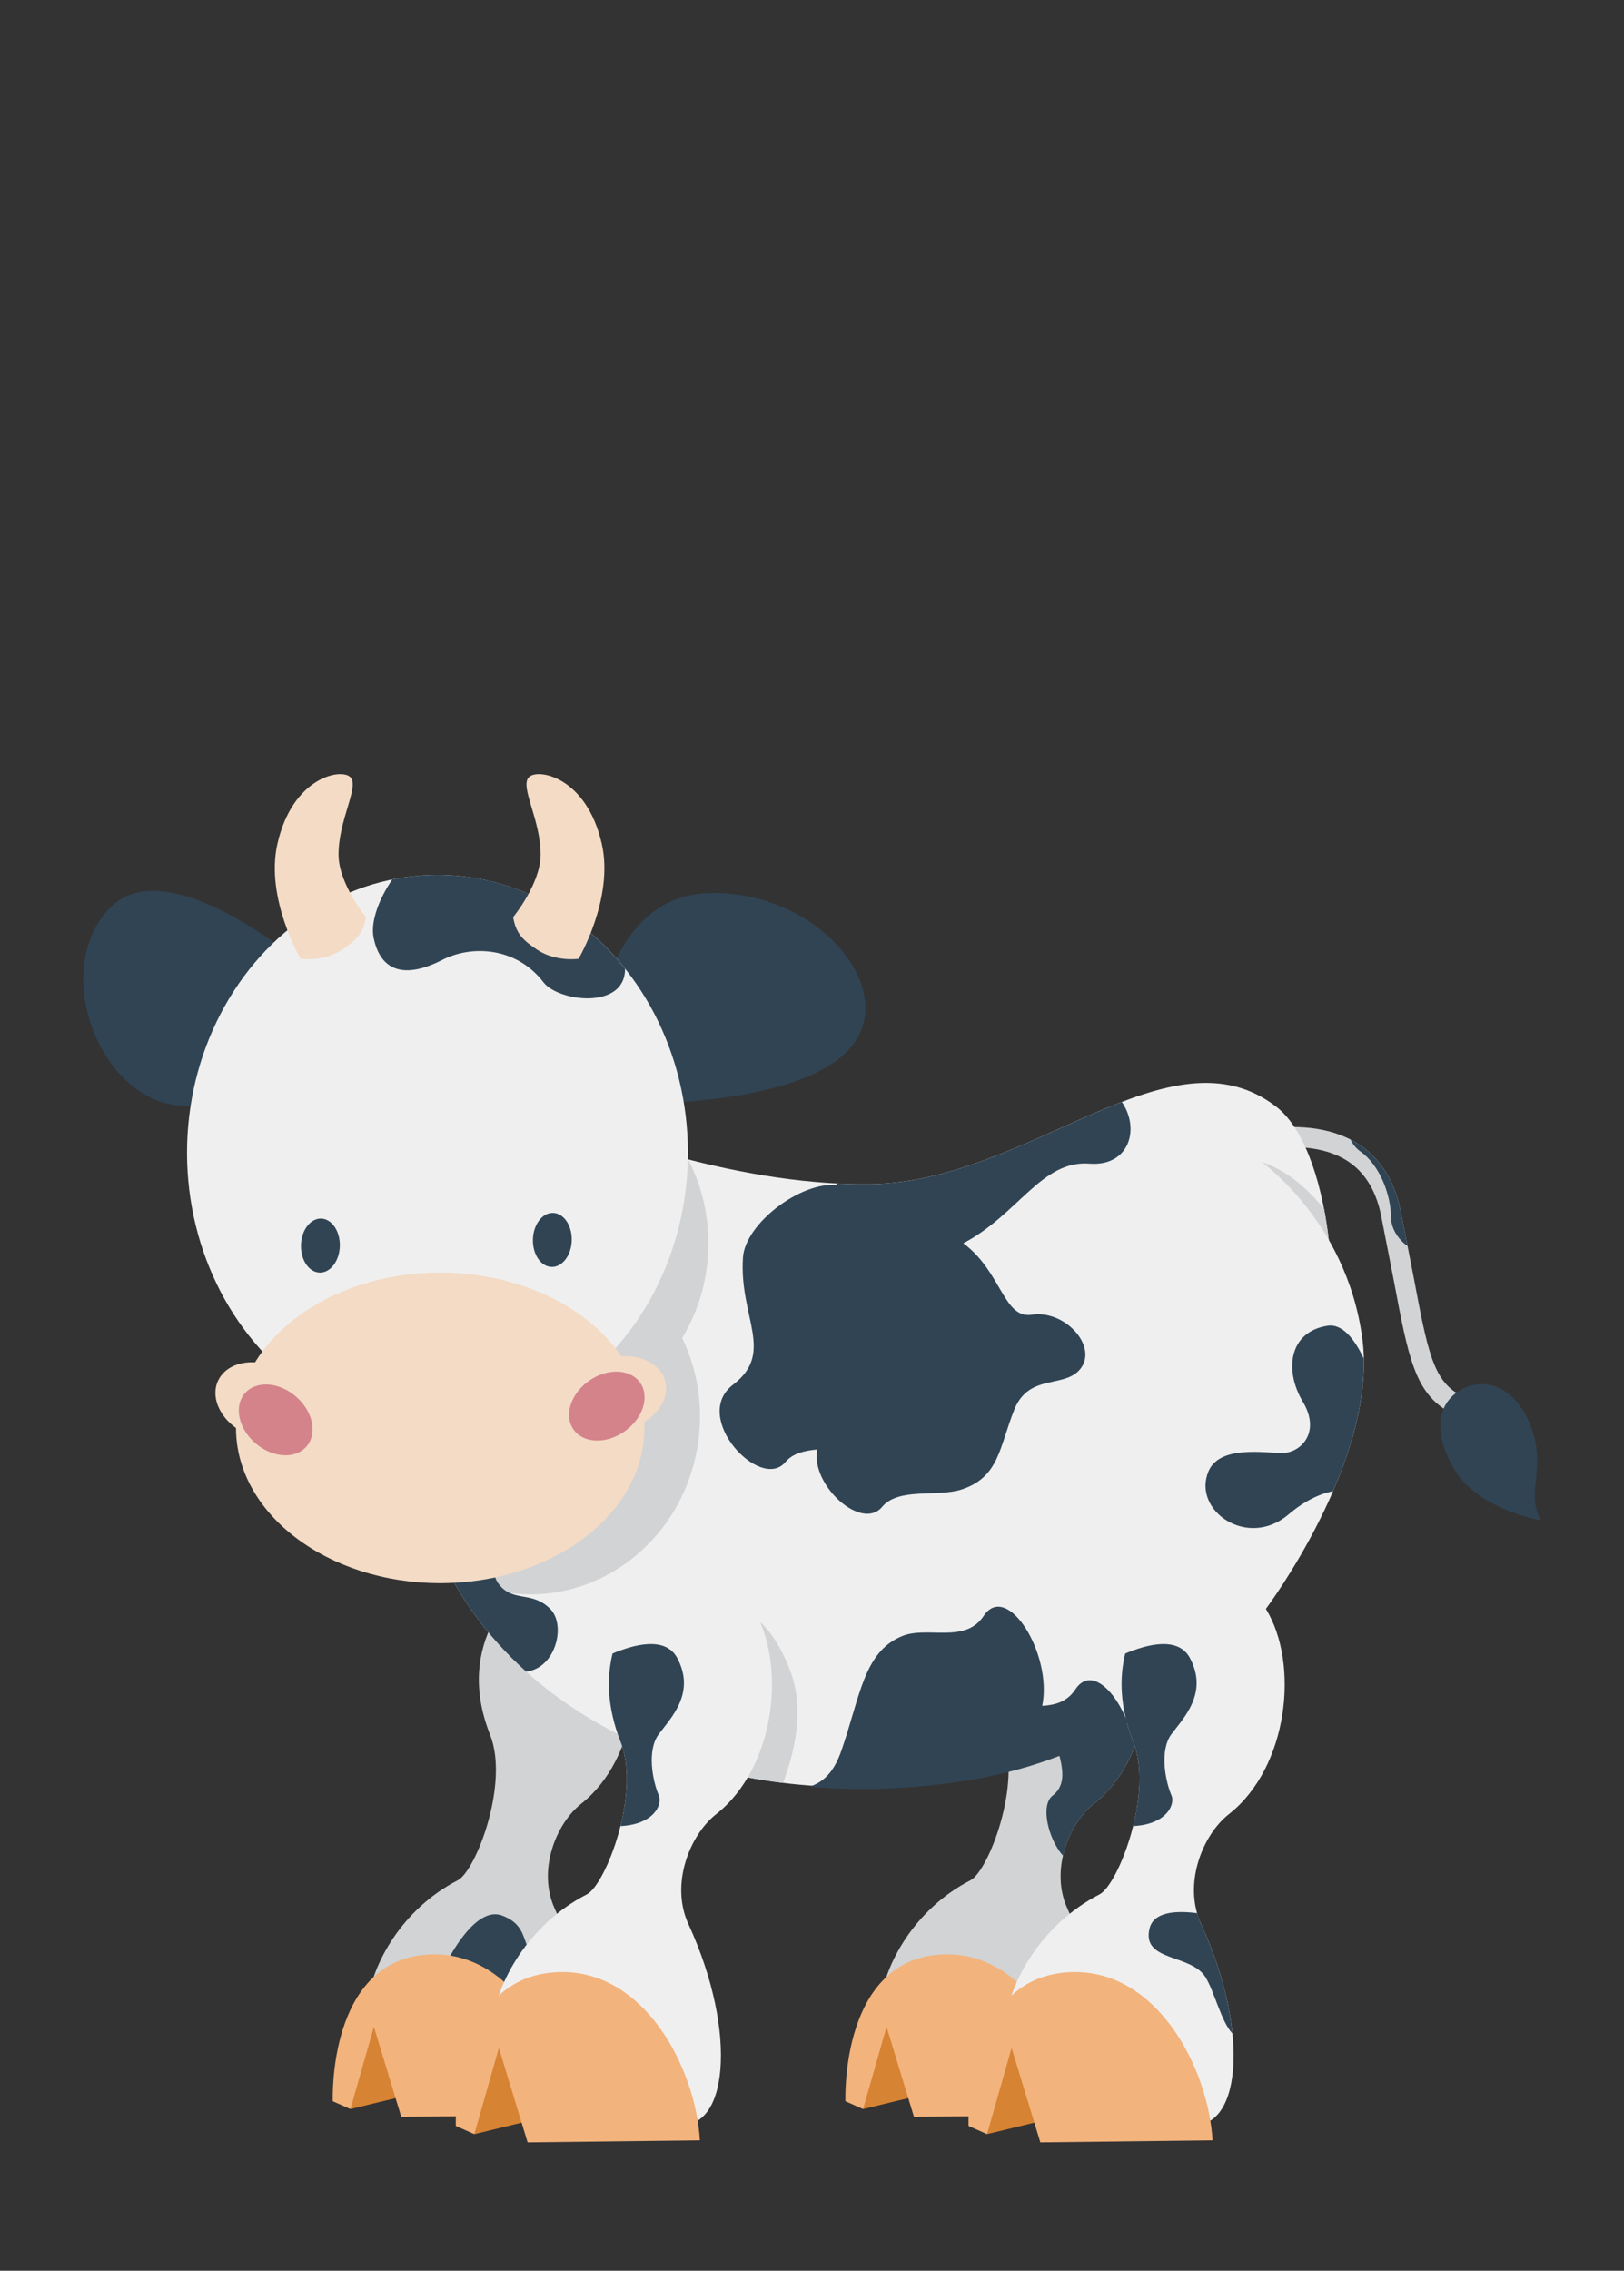 <svg xmlns="http://www.w3.org/2000/svg" version="1.1" width="78" height="109" viewBox="0 0 78 109"><rect x="0" y="0" width="78" height="109" fill="#333333" stroke="none"/><defs/><path fill="#d1d3d4" stroke="none" d="M 57.879,54.924 C 57.632,55.023 57.513,55.305 57.612,55.551 C 57.714,55.799 57.995,55.917 58.241,55.818 C 58.28,55.802 62.069,54.299 64.474,55.586 C 65.436,56.1 66.058,57.017 66.327,58.313 L 66.947,61.485 C 67.642,65.178 67.961,66.864 69.614,67.782 C 69.847,67.912 70.14,67.828 70.271,67.595 C 70.398,67.362 70.315,67.069 70.084,66.939 C 68.827,66.241 68.555,64.795 67.897,61.306 L 67.273,58.118 C 66.944,56.528 66.156,55.387 64.929,54.733 C 62.123,53.234 58.052,54.854 57.879,54.924 Z" transform=""/><path fill="#304454" stroke="none" d="M 69.962,70.707 C 69.233,69.613 68.605,67.735 70.059,66.776 C 71.073,66.109 72.557,66.378 73.372,68.111 C 74.431,70.359 73.212,71.504 74,72.981 C 74,72.981 71.143,72.48 69.962,70.707 Z" transform=""/><path fill="#304454" stroke="none" d="M 67.603,59.814 L 67.272,58.119 C 66.942,56.528 66.155,55.388 64.927,54.734 C 64.907,54.723 64.883,54.714 64.865,54.703 C 64.978,54.929 65.13,55.127 65.331,55.267 C 66.315,55.956 66.808,57.433 66.808,58.419 C 66.808,58.913 67.105,59.458 67.603,59.814 Z" transform=""/><path fill="#d78334" stroke="none" d="M 41.453,101.241 L 44.556,100.49 L 44.837,97.575 L 43.239,96.165 L 41.925,97.387 Z" transform=""/><path fill="#d1d3d4" stroke="none" d="M 49.715,76.1 S 46.341,78.683 48.163,83.276 C 49.094,85.62 47.475,89.813 46.612,90.258 C 43.898,91.654 42.494,94.325 42.299,96.071 C 42.299,96.071 48.789,100.358 50.572,100.77 C 53.093,101.353 53.58,96.635 51.267,91.614 C 50.432,89.801 51.316,87.544 52.546,86.578 C 55.261,84.445 55.79,79.7 54.237,77.178" transform=""/><path fill="#304454" stroke="none" d="M 50.556,86.194 C 49.95,86.665 50.357,88.291 51.055,89.079 C 51.289,88.045 51.863,87.113 52.545,86.578 C 53.94,85.482 54.755,83.699 55.009,81.879 L 53.804,80.58 L 52.23,80.777 S 50.26,81.761 50.555,83.042 C 50.851,84.321 51.443,85.504 50.556,86.194 Z" transform=""/><path fill="#f3b37c" stroke="none" d="M 40.606,100.865 S 40.325,93.909 45.403,93.814 C 49.279,93.742 51.597,98.226 51.794,101.522 L 43.898,101.616 L 42.581,97.291 L 41.453,101.24 L 40.606,100.865 Z" transform=""/><path fill="#d78334" stroke="none" d="M 16.831,101.241 L 19.933,100.49 L 20.214,97.575 L 18.616,96.165 L 17.3,97.387 Z" transform=""/><path fill="#d1d3d4" stroke="none" d="M 25.091,76.1 S 21.717,78.683 23.54,83.276 C 24.47,85.62 22.85,89.813 21.987,90.258 C 19.273,91.654 17.869,94.325 17.675,96.071 C 17.675,96.071 24.164,100.358 25.946,100.77 C 28.466,101.353 28.955,96.635 26.642,91.614 C 25.808,89.801 26.691,87.544 27.921,86.578 C 30.636,84.445 31.163,79.7 29.613,77.178" transform=""/><path fill="#304454" stroke="none" d="M 20.869,95.407 S 22.494,91.342 24.121,91.952 C 25.747,92.561 24.731,93.984 26.357,93.984 S 28.39,95.407 28.39,95.407 L 24.653,97.127 L 20.869,95.407 Z" transform=""/><path fill="#f3b37c" stroke="none" d="M 15.984,100.865 S 15.703,93.909 20.777,93.814 C 24.655,93.742 26.974,98.226 27.169,101.522 L 19.274,101.616 L 17.958,97.291 L 16.831,101.24 L 15.984,100.865 Z" transform=""/><path fill="#d78334" stroke="none" d="M 22.781,102.445 L 26.032,101.657 L 26.327,98.603 L 24.653,97.127 L 23.274,98.406 Z" transform=""/><path fill="#efefef" stroke="none" d="M 27.779,53.948 S 34.909,56.929 41.79,56.841 C 49.472,56.742 56.169,49.158 61.311,53.135 C 66.138,56.868 66.259,82.477 45.662,85.448 C 25.95,88.293 15.592,72.6 21.993,64.031 C 28.134,55.811 27.779,53.948 27.779,53.948 Z" transform=""/><path fill="#d1d3d4" stroke="none" d="M 63.592,58.027 C 61.455,55.39 59.493,55.607 59.493,55.607 L 61.183,61.428 S 62.821,61.938 63.973,61.809 C 63.945,60.447 63.812,59.171 63.592,58.027 Z" transform=""/><path fill="#d1d3d4" stroke="none" d="M 37.948,80.185 C 36.767,77.132 35.387,77.427 35.387,77.427 L 33.854,84.84 C 35.039,85.171 36.291,85.42 37.607,85.582 C 38.133,84.213 38.677,82.069 37.948,80.185 Z" transform=""/><path fill="#efefef" stroke="none" d="M 31.438,76.1 S 27.902,78.807 29.81,83.62 C 30.785,86.076 29.09,90.471 28.185,90.934 C 25.34,92.398 23.869,95.199 23.667,97.027 C 23.667,97.027 30.467,101.52 32.334,101.952 C 34.976,102.561 35.486,97.617 33.063,92.358 C 32.188,90.458 33.114,88.091 34.401,87.08 C 37.247,84.845 37.801,79.872 36.176,77.229" transform=""/><path fill="#f3b37c" stroke="none" d="M 21.894,102.05 S 21.598,94.762 26.918,94.663 C 30.981,94.588 33.412,99.285 33.615,102.741 L 25.341,102.839 L 23.962,98.308 L 22.781,102.444 L 21.894,102.05 Z" transform=""/><path fill="#304454" stroke="none" d="M 32.53,79.593 C 31.968,78.529 30.453,78.937 29.42,79.374 C 29.142,80.514 29.145,81.937 29.81,83.619 C 30.259,84.746 30.143,86.281 29.799,87.657 C 31.448,87.571 31.817,86.594 31.645,86.193 C 31.349,85.502 31.052,84.024 31.645,83.236 C 32.236,82.45 33.418,81.267 32.53,79.593 Z" transform=""/><path fill="#d78334" stroke="none" d="M 47.405,102.445 L 50.654,101.657 L 50.95,98.603 L 49.275,97.127 L 47.897,98.406 Z" transform=""/><path fill="#efefef" stroke="none" d="M 60.308,55.561 S 64.641,58.418 65.429,64.229 C 66.217,70.039 60.8,77.23 60.8,77.23 C 62.426,79.873 61.872,84.845 59.027,87.08 C 57.738,88.091 56.814,90.459 57.688,92.358 C 60.11,97.617 59.6,102.562 56.957,101.953 C 55.089,101.52 48.291,97.027 48.291,97.027 C 48.493,95.199 49.965,92.398 52.809,90.935 C 53.713,90.471 55.409,86.075 54.434,83.62 C 52.525,78.807 56.061,76.101 56.061,76.101 S 49.177,73.094 49.767,66.79 C 50.359,60.485 56.367,54.182 60.308,55.561 Z" transform=""/><path fill="#f3b37c" stroke="none" d="M 46.519,102.05 S 46.221,94.762 51.541,94.663 C 55.605,94.588 58.036,99.285 58.239,102.741 L 49.967,102.839 L 48.587,98.308 L 47.406,102.444 L 46.519,102.05 Z" transform=""/><path fill="#304454" stroke="none" d="M 57.154,79.593 C 56.592,78.529 55.076,78.937 54.044,79.374 C 53.766,80.514 53.768,81.937 54.433,83.619 C 54.881,84.746 54.766,86.281 54.422,87.657 C 56.071,87.571 56.44,86.594 56.269,86.193 C 55.973,85.502 55.677,84.024 56.269,83.236 C 56.859,82.45 58.041,81.267 57.154,79.593 Z" transform=""/><path fill="#304454" stroke="none" d="M 38.742,59.211 C 39.027,58.189 40.91,56.257 42.091,57.537 C 43.656,59.232 41.994,60.099 42.485,60.984 C 42.977,61.87 44.257,61.181 44.751,62.166 C 45.243,63.151 43.569,64.825 41.6,63.84 C 39.629,62.855 38.25,60.984 38.742,59.211 Z" transform=""/><path fill="#304454" stroke="none" d="M 65.503,65.219 C 65.081,64.32 64.491,63.522 63.755,63.639 C 61.885,63.935 61.687,65.806 62.573,67.282 C 63.46,68.76 62.473,69.745 61.589,69.745 C 60.701,69.745 58.573,69.367 58.041,70.632 C 57.254,72.503 59.913,74.374 61.884,72.7 C 62.655,72.044 63.381,71.706 64.027,71.578 C 64.878,69.609 65.549,67.356 65.503,65.219 Z" transform=""/><path fill="#304454" stroke="none" d="M 55.215,92.561 C 54.81,94.187 57.217,93.77 57.909,94.923 C 58.346,95.652 58.658,97.054 59.193,97.611 C 59.038,96.055 58.547,94.227 57.687,92.357 C 57.608,92.187 57.55,92.013 57.498,91.836 C 56.465,91.702 55.412,91.775 55.215,92.561 Z" transform=""/><path fill="#304454" stroke="none" d="M 53.883,52.897 C 50.244,54.288 46.177,56.786 41.791,56.842 C 41.247,56.848 40.702,56.835 40.16,56.808 C 40.175,56.834 40.192,56.861 40.208,56.887 C 38.459,56.708 35.794,58.731 35.684,60.361 C 35.493,63.251 37.242,64.912 35.206,66.47 C 33.169,68.027 36.524,71.62 37.723,70.183 C 38.069,69.766 38.633,69.634 39.249,69.578 C 38.923,71.273 41.378,73.52 42.369,72.332 C 43.158,71.385 45.043,71.88 46.202,71.493 C 47.998,70.895 47.998,69.457 48.718,67.661 C 49.436,65.864 51.232,66.703 51.95,65.625 C 52.669,64.547 51.112,62.87 49.555,63.109 C 48.192,63.318 48.113,61.05 46.268,59.679 C 48.91,58.292 50.023,55.68 52.33,55.858 C 54.228,56.002 54.772,54.2 53.883,52.897 Z" transform=""/><ellipse cx="26.007" cy="59.684" rx="8.017" ry="8.427" fill="#d1d3d4" stroke="none" r="NaN" transform=""/><ellipse cx="25.594" cy="68.111" rx="8.017" ry="8.427" fill="#d1d3d4" stroke="none" transform="rotate(7.938 25.594 68.111)" r="NaN"/><path fill="#304454" stroke="none" d="M 21.032,74.352 C 21.887,76.453 23.318,78.485 25.267,80.238 C 26.684,80.097 27.207,78.012 26.426,77.23 C 25.538,76.344 24.653,76.935 23.963,76.049 C 23.274,75.161 24.259,73.586 22.878,73.094 C 22.135,72.828 21.481,73.59 21.032,74.352 Z" transform=""/><path fill="#304454" stroke="none" d="M 28.455,50.73 S 28.707,43.061 33.994,42.872 C 39.283,42.686 43.309,47.55 40.793,50.355 C 38.275,53.161 30.22,52.974 30.22,52.974 L 28.455,50.73 Z" transform=""/><path fill="#304454" stroke="none" d="M 14.696,46.416 S 8.14,40.74 5.32,43.541 C 2.501,46.344 4.548,52.277 8.169,53.001 C 11.789,53.727 15.689,49.099 15.689,49.099 L 14.696,46.416 Z" transform=""/><ellipse cx="21.012" cy="55.334" rx="12.029" ry="13.338" fill="#efefef" stroke="none" r="NaN" transform=""/><path fill="#304454" stroke="none" d="M 30.02,46.501 C 27.816,43.739 24.6,41.996 21.012,41.996 C 20.269,41.996 19.547,42.074 18.84,42.218 C 18.206,43.139 17.788,44.247 17.945,45.017 C 18.335,46.895 19.767,46.834 21.221,46.089 C 22.672,45.34 24.81,45.469 26.105,47.155 C 26.834,48.097 30.036,48.47 30.02,46.501 Z" transform=""/><path fill="#f4dbc5" stroke="none" d="M 25.796,45.587 C 25.135,45.145 24.778,44.819 24.646,44.025 C 24.646,44.025 25.95,42.439 25.964,41.057 C 25.984,39.37 24.957,37.775 25.397,37.311 C 25.818,36.863 28.172,37.277 28.905,40.511 C 29.495,43.123 27.789,46.023 27.789,46.023 S 26.697,46.187 25.796,45.587 Z" transform=""/><path fill="#f4dbc5" stroke="none" d="M 16.431,45.587 C 17.092,45.145 17.45,44.819 17.58,44.025 C 17.58,44.025 16.278,42.439 16.261,41.057 C 16.243,39.37 17.27,37.775 16.832,37.311 C 16.411,36.863 14.054,37.277 13.323,40.511 C 12.733,43.123 14.438,46.023 14.438,46.023 S 15.531,46.187 16.431,45.587 Z" transform=""/><ellipse cx="15.389" cy="59.791" rx="0.933" ry="1.297" fill="#304454" stroke="none" transform="rotate(1.559 15.389 59.791)" r="NaN"/><ellipse cx="26.528" cy="59.519" rx="0.933" ry="1.297" fill="#304454" stroke="none" transform="rotate(1.559 26.528 59.519)" r="NaN"/><path fill="#f4dbc5" stroke="none" d="M 30.95,68.542 C 30.95,72.659 26.558,75.995 21.14,75.995 C 15.726,75.995 11.335,72.659 11.335,68.542 S 15.726,61.087 21.14,61.087 C 26.559,61.088 30.95,64.425 30.95,68.542 Z" transform=""/><ellipse cx="12.561" cy="67.248" rx="2.302" ry="1.749" fill="#f4dbc5" stroke="none" transform="rotate(24.81 12.561 67.248)" r="NaN"/><ellipse cx="13.241" cy="68.157" rx="1.955" ry="1.485" fill="#c75e72" stroke="none" style="opacity: 0.7" opacity="0.7" transform="rotate(40.519 13.241 68.157)" r="NaN"/><ellipse cx="29.728" cy="66.887" rx="2.302" ry="1.749" fill="#f4dbc5" stroke="none" transform="rotate(-14.732 29.728 66.887)" r="NaN"/><ellipse cx="29.145" cy="67.495" rx="1.955" ry="1.485" fill="#c75e72" stroke="none" style="opacity: 0.7" opacity="0.7" transform="rotate(-35.073 29.145 67.495)" r="NaN"/><path fill="#304454" stroke="none" d="M 54.153,82.677 C 53.547,81.096 52.369,80.001 51.646,81.098 C 51.256,81.69 50.679,81.846 50.058,81.885 C 50.566,79.392 48.361,75.876 47.245,77.569 C 46.355,78.916 44.529,78.044 43.332,78.535 C 41.476,79.292 41.32,81.427 40.408,84.043 C 40.005,85.2 39.447,85.575 38.879,85.768 C 41.085,85.96 43.458,85.905 45.989,85.539 C 49.191,85.078 51.891,84.067 54.153,82.677 Z" transform=""/></svg>